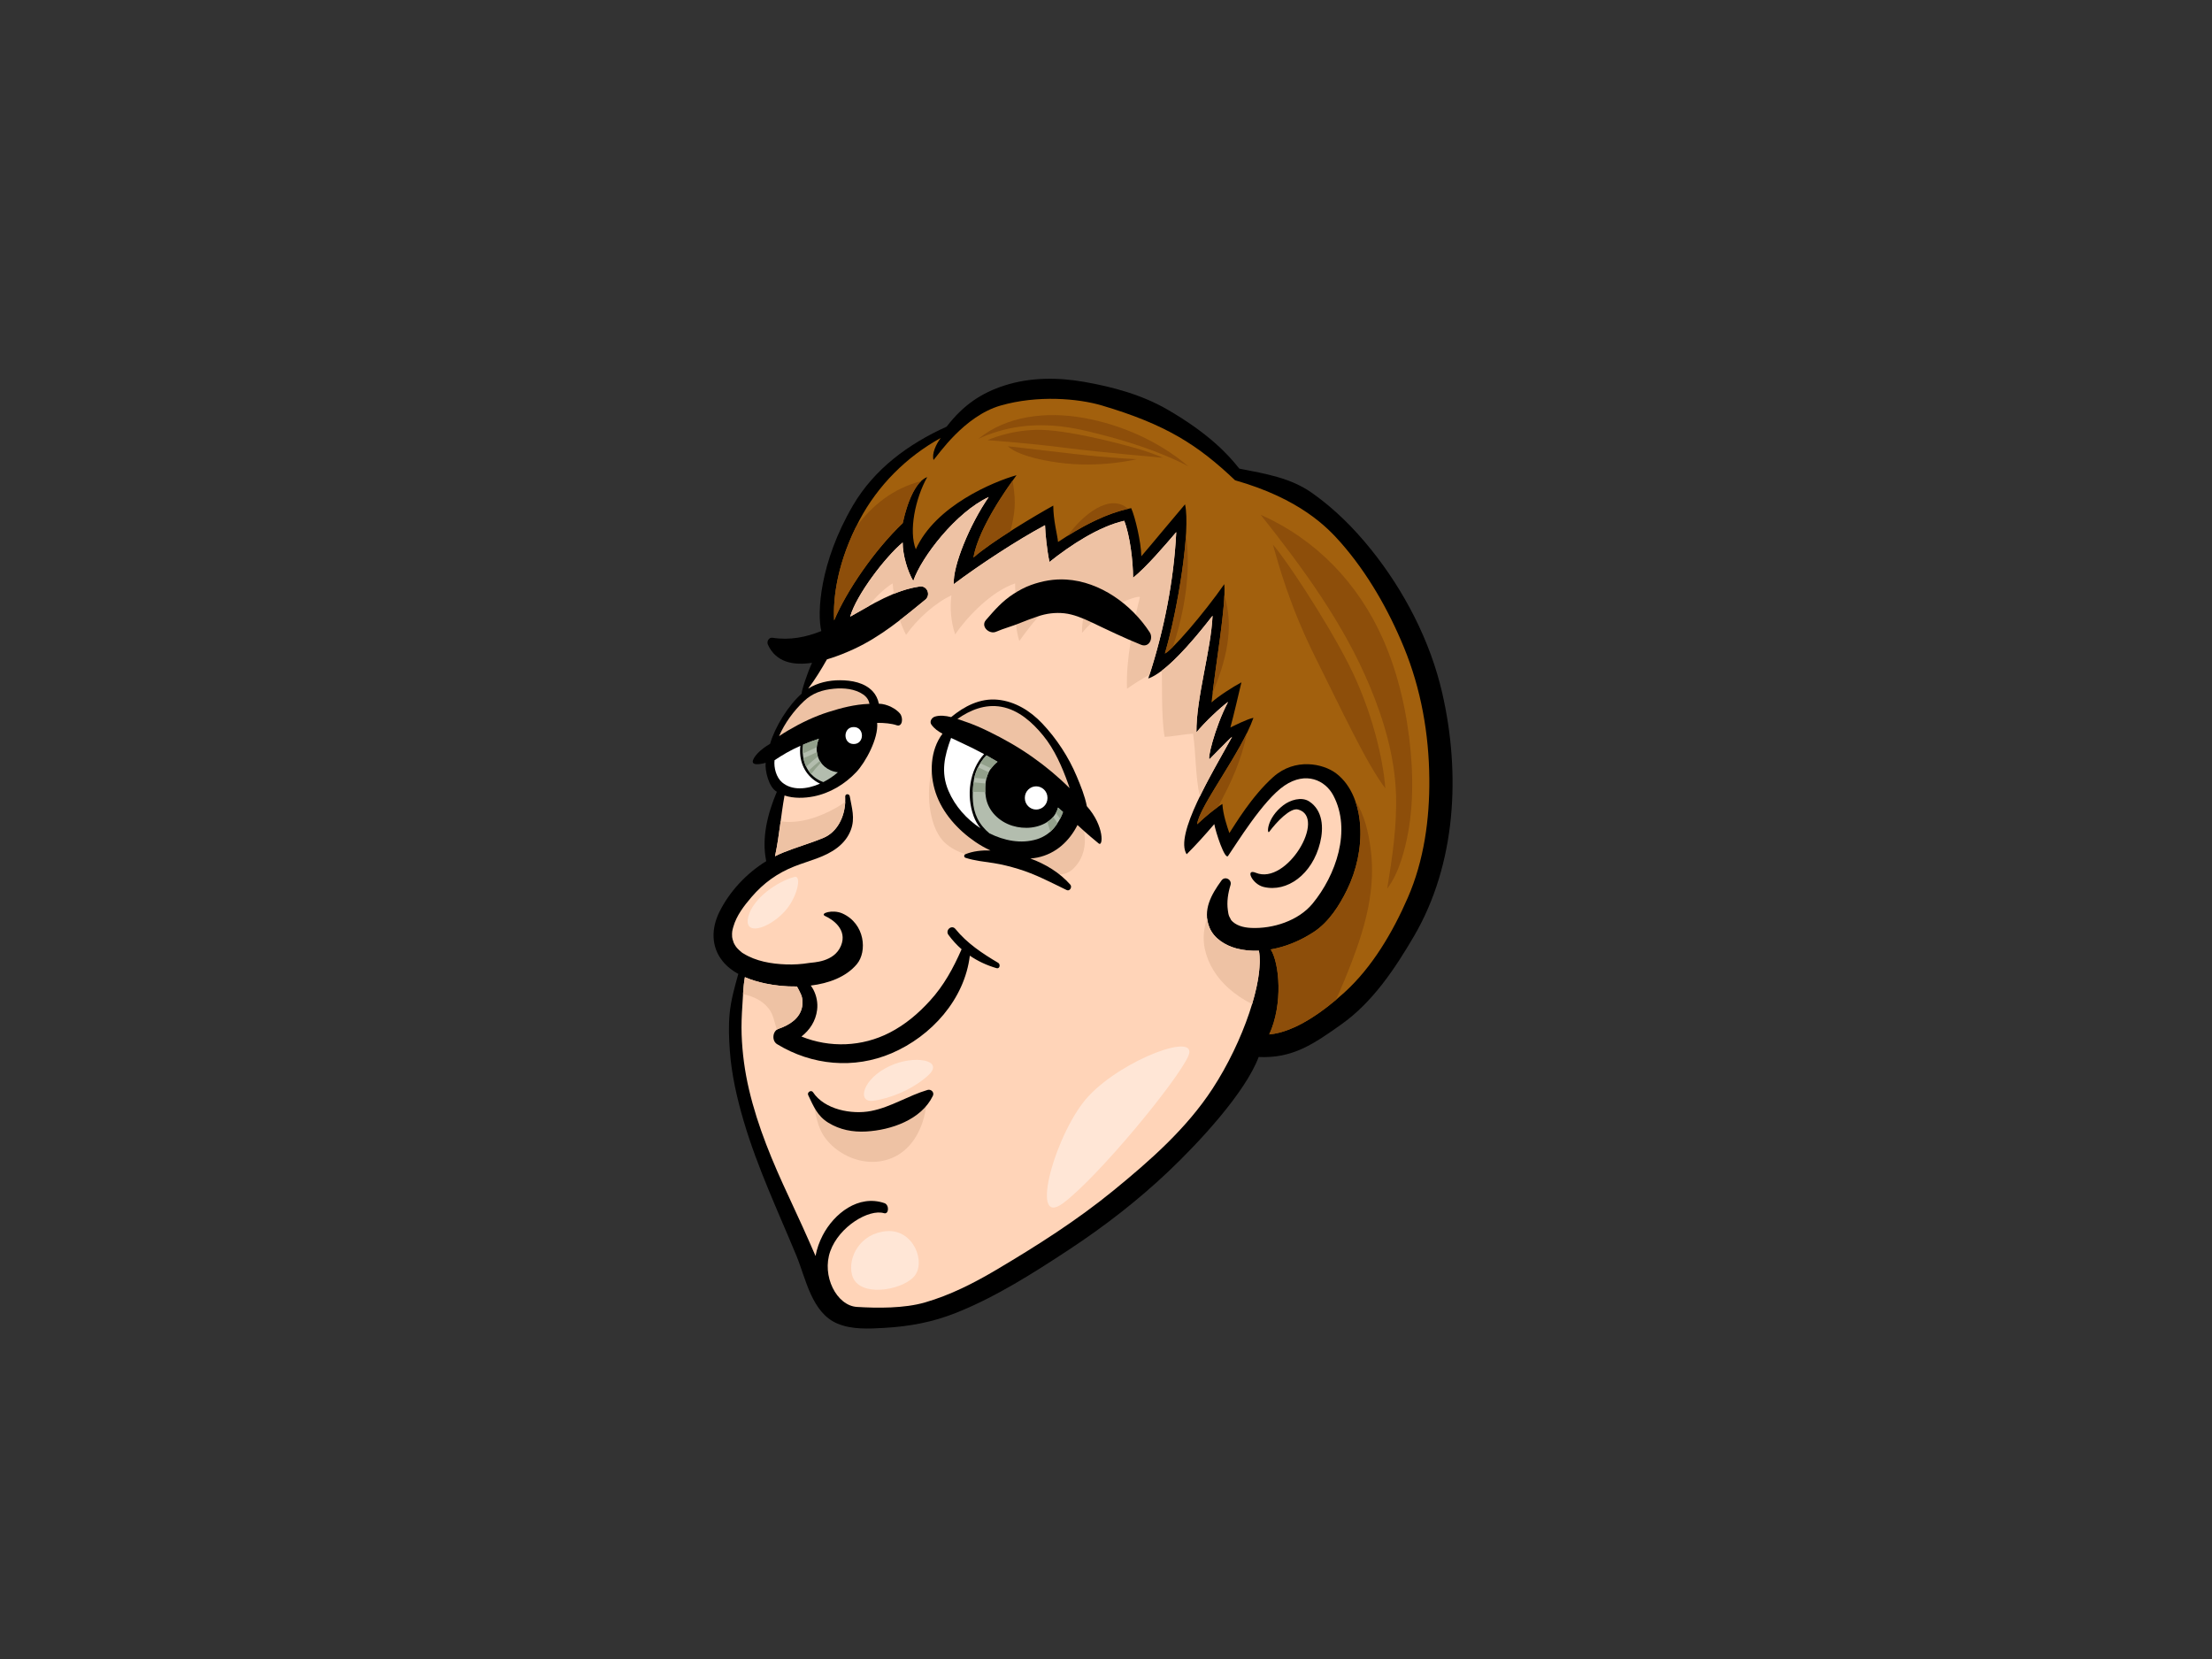 <?xml version="1.0" encoding="utf-8"?>
<!-- Generator: Adobe Illustrator 17.0.0, SVG Export Plug-In . SVG Version: 6.00 Build 0)  -->
<!DOCTYPE svg PUBLIC "-//W3C//DTD SVG 1.1//EN" "http://www.w3.org/Graphics/SVG/1.1/DTD/svg11.dtd">
<svg version="1.1" id="Layer_1" xmlns="http://www.w3.org/2000/svg" xmlns:xlink="http://www.w3.org/1999/xlink" x="0px" y="0px"
	 width="800px" height="600px" viewBox="0 0 800 600" enable-background="new 0 0 800 600" xml:space="preserve">
<rect x="0" y="0" width="800" height="600" fill="#333333" stroke="none"/>
<g>
	<path d="M521.603,250.634c-4.299-18.753-13.685-36.886-25.696-51.84c-6.21-7.73-13.242-14.764-21.36-20.488
		c-7.832-5.523-16.639-6.906-26.354-8.831c-4.034-5.177-11.135-12.738-25.835-21.274c-9.244-5.368-19.653-8.226-30.197-10.082
		c-9.585-1.69-19.6-1.684-28.887,1.306c-8.236,2.65-14.879,7.003-20.905,14.877c-13.823,6.246-26.156,15.289-33.903,28.53
		c-12.076,20.642-12.993,38.969-11.424,45.393c-5.508,2.206-11.277,3.42-17.65,2.429c-1.325-0.208-2.178,1.353-1.683,2.452
		c2.946,6.542,9.362,7.616,15.984,6.601c-1.585,3.229-4.078,10.889-3.697,11.095c-4.893,4.301-9.673,12.013-11.477,18.194
		c-3.895,2.29-5.728,4.58-6.186,5.954c-0.846,2.536,4.469,0.964,4.581,0.916c-0.309,2.87,1.145,8.939,4.047,10.486
		c-3.32,7.822-5.6,16.704-3.837,25.095c-7.185,4.412-13.34,11.028-16.984,18.454c-2.883,5.876-3.011,12.469,1.199,17.706
		c1.554,1.933,3.529,3.448,5.708,4.649c-0.048,0.09-0.091,0.191-0.122,0.307c-1.296,4.742-2.557,9.057-3.037,13.988
		c-0.432,4.433-0.259,8.969,0.062,13.402c0.626,8.658,2.566,17.171,5.013,25.48c4.935,16.763,12.405,32.596,19.067,48.703
		c3.469,8.389,5.518,20.656,14.879,24.576c5.213,2.183,11.339,1.863,16.855,1.544c9.124-0.525,17.487-2.05,26.023-5.452
		c14.348-5.719,27.927-14.364,40.796-22.83c12.781-8.404,24.916-17.801,36.023-28.324c10.894-10.324,27.743-28.419,32.611-41.373
		c12.313,0.584,19.874-4.685,30.024-11.889c11.173-7.933,19.246-20.011,26.127-31.774
		C526.689,312.411,528.278,279.754,521.603,250.634z"/>
	<path fill="#EEC2A4" d="M290.713,253.619c3.124-2.975,6.667-4.137,10.898-4.538c3.52-0.334,7.609,0.015,10.588,2.095
		c1.396,0.979,2.017,2.128,2.26,3.38c-0.098,0.004-0.196,0.008-0.291,0.013c-5.019,0.195-9.815,1.428-14.577,2.941
		c-5.069,1.609-9.911,3.931-14.487,6.626c-1.108,0.653-2.235,1.353-3.345,2.105C283.812,261.497,287.015,257.142,290.713,253.619z"
		/>
	<path fill="#FFFFFF" d="M308.758,269.09c-3.961,0-3.961-6.145,0-6.145C312.722,262.945,312.722,269.09,308.758,269.09z"/>
	<path fill="#FFFFFF" d="M294.82,282.412c-4.27-2.992-5.911-7.683-5.357-12.675c-3.785,1.681-6.616,3.395-9.34,5.212
		c-0.304,2.695,0.622,6.225,2.749,8.019c3.552,3,8.859,2.584,13.695,0.454C295.962,283.135,295.376,282.803,294.82,282.412z"/>
	<path fill="#B3BDAE" d="M290.467,269.3c-0.772,5.282,1.191,10.78,6.288,13.137c0.333,0.155,0.672,0.29,1.013,0.418
		c1.909-0.966,3.713-2.185,5.265-3.551c-3.895-0.46-6.294-3.002-7.142-5.408c-0.795-2.252-0.669-4.605,0.274-6.737
		C294.029,267.871,292.157,268.582,290.467,269.3z"/>
	<path fill="#FFD4B8" d="M444.544,331.384c-0.281-0.687-0.372-1.464-0.475-2.195c-0.433-3.055,0.059-6.156,0.962-9.097
		c0.609-1.99-2.008-3.364-3.25-1.662c-3.695,5.057-6.918,10.725-4.359,17.015c1.611,3.964,5.708,6.475,9.666,7.544
		c2.675,0.723,5.443,0.967,8.217,0.849c1.916,10.614-5.645,32.837-16.767,49.892c-9.412,14.427-22.57,25.997-35.876,36.862
		c-13.241,10.811-27.586,19.917-42.265,28.616c-8.197,4.855-16.707,9.189-25.886,11.843c-7.533,2.179-17.272,2.073-24.603,1.616
		c-7.331-0.458-12.829-11.225-9.622-20.16c3.207-8.935,13.974-15.351,19.427-13.744c1.783,0.525,1.997-3.002,0.137-3.639
		c-9.38-3.202-18.213,3.752-22.338,11.706c-1.225,2.366-2.098,4.872-2.566,7.416c-3.075-7.114-6.27-14.158-9.564-21.2
		c-5.902-12.614-11.328-25.469-14.511-39.068c-1.517-6.475-2.406-13.082-2.65-19.727c-0.129-3.521,0.024-7.059,0.261-10.572
		c0.227-3.357,0.305-6.962,0.918-10.271c2.422,1.044,4.994,1.773,7.466,2.296c3.374,0.714,7.327,1.139,11.37,1.076
		c0.512,0.826,0.915,1.775,1.311,2.559c0.694,1.376,0.84,3.11,0.583,4.616c-0.753,4.399-4.656,6.775-8.549,8.128
		c-2.226,0.773-2.529,4.336-0.55,5.544c12.593,7.687,27.825,9.126,41.468,3.275c14.31-6.133,26.338-19.423,28.255-35.266
		c2.888,1.975,6.11,3.479,9.648,4.513c1.185,0.349,1.511-1.391,0.6-1.929c-5.676-3.357-11.27-7.063-15.462-12.242
		c-1.351-1.672-3.774,0.424-2.526,2.124c1.435,1.954,3.029,3.689,4.769,5.221c-0.014,0.027-0.032,0.052-0.046,0.082
		c-3.002,6.79-6.348,12.988-11.395,18.517c-4.288,4.695-8.891,8.614-14.571,11.544c-10.006,5.156-21.667,5.557-31.917,1.412
		c3.011-2.355,5.174-5.595,5.667-9.654c0.303-2.483-0.179-5.011-1.319-7.236c-0.312-0.607-0.639-1.111-0.984-1.546
		c6.537-0.802,12.789-3.103,16.684-7.754c3.786-4.523,2.986-14.629-5.238-18.324c-3.483-1.565-8.42-0.059-6.21,0.947
		c2.52,1.143,8.173,4.78,5.69,10.753c-2.483,5.971-10.066,5.966-11.462,6.198c-2.768,0.458-5.588,0.632-8.391,0.532
		c-5.294-0.187-10.889-1.124-15.447-3.967c-0.76-0.473,0.055,0.105-0.847-0.618c-0.424-0.338-0.821-0.712-1.2-1.101
		c-0.583-0.592-1.048-1.313-1.494-2.252c0.08,0.116-0.3-0.924-0.358-1.16c-0.198-0.815-0.164-0.941-0.167-0.998
		c-0.096-1.613,0.08-2.235,0.434-3.49c1.147-4.063,3.846-7.58,6.594-10.777c4.356-5.072,9.335-8.662,15.552-11.114
		c5.269-2.08,11.003-3.25,15.551-6.792c2.167-1.689,3.844-3.779,4.816-6.374c1.592-4.235,0.345-7.918-0.404-12.179
		c-0.18-1.023-1.687-0.939-1.628,0.13c0.328,5.996-2.227,12.587-7.978,14.963c-4.752,1.964-9.705,3.338-14.469,5.265
		c-0.997,0.403-1.98,0.859-2.951,1.349c1.564-7.225,2.111-14.681,3.44-21.975c3.338,1.126,7.273,0.966,10.494,0.334
		c5.916-1.158,11.355-4.439,15.463-8.797c3.304-3.504,8.069-12.16,7.548-17.807c2.457-0.025,5.269,0.229,7.062,0.87
		c2.019,0.723,2.526-2.611,1.168-4.261c-1.357-1.651-4.565-3.483-7.612-3.532c-0.338-1.66-1.085-3.235-2.202-4.441
		c-2.996-3.233-7.659-4.029-11.871-4.044c-3.973-0.017-8.12,0.88-11.49,3.023c2.503-3.324,4.703-6.897,6.776-10.563
		c3.702-1.086,7.182-2.555,9.835-3.782c9.608-4.446,17.649-11.181,25.758-17.826c2.061-1.689,0.662-5.16-2.042-4.763
		c-9.095,1.328-17.075,6.374-25.146,10.916c2.203-7.876,12.741-21.62,18.994-26.829c-0.012,4.486,1.766,10.477,3.828,13.914
		c2.978-8.706,15.579-24.972,27.274-30.348c-6.884,9.958-13.07,25.078-12.612,31.494c9.083-6.836,22.984-15.974,32.992-21.307
		c0.099,3.14,0.687,8.935,1.603,13.288c7.79-6.184,17.801-12.764,27.034-14.891c2.062,5.269,3.206,14.549,3.207,20.62
		c5.04-4.126,11.21-11.383,15.611-16.515c-0.873,17.753-4.57,36.203-10.113,52.943c5.957-2.061,14.893-11.912,23.245-22.704
		c-0.54,12.286-5.966,29.824-5.834,42.176c2.979-3.664,8.927-9.217,11.433-11.004c-5.017,9.63-7.67,21.572-6.621,20.629
		c0.646-0.58,7.348-7.572,8.085-8.021c-7.273,13.229-20.915,35.514-16.429,42.487c3.5-3.481,6.78-7.166,9.998-10.908
		c0.483,2.878,3.853,13.118,4.99,11.494c2.834-4.046,12.601-20.16,20.391-25.429s14.78-1.893,17.66,3.555
		c6.67,12.608,0.945,28.902-7.519,39.153c-5.116,6.195-14.32,9.12-22.154,8.775c-3.109-0.137-5.71-0.977-7.319-2.872
		C445.34,332.81,444.662,331.678,444.544,331.384z"/>
	<path fill="#EEC2A4" d="M322.862,211.004c0.084,1.235,0.213,2.496,0.386,3.771c3.019-1.231,6.124-2.187,9.373-2.66
		c2.704-0.397,4.103,3.074,2.042,4.763c-3.052,2.502-6.095,5.017-9.216,7.416c0.629,1.847,1.375,3.639,2.254,5.317
		c4.033-5.792,10.693-11.673,16.39-14.29c-0.572,4.784-0.154,9.565,1.346,14.11c4.379-6.361,13.092-15.557,21.684-18.427
		c0.286,6.87-0.547,14.164,1.522,20.82c2.893-3.996,5.87-7.965,9.369-11.442c3.679-3.656,8.185-7.385,13.62-7.536
		c0.75-0.023,1.412,0.649,1.397,1.395c-0.098,4.883-1.853,9.771-1.703,14.654c8.633-10.376,21.168-13.866,20.926-12.893
		c-2.414,9.706-5.127,23.039-4.645,33.091c2.627-1.834,5.318-3.563,8.135-5.086c5.29-16.368,8.817-34.285,9.664-51.55
		c-4.4,5.132-10.571,12.389-15.611,16.515c-0.001-6.071-1.145-15.351-3.207-20.62c-9.233,2.127-19.244,8.707-27.034,14.891
		c-0.916-4.353-1.504-10.148-1.603-13.288c-10.009,5.333-23.909,14.471-32.992,21.307c-0.458-6.415,5.728-21.535,12.612-31.494
		c-11.695,5.376-24.296,21.643-27.274,30.348c-2.062-3.437-3.839-9.428-3.828-13.914c-6.253,5.208-16.792,18.952-18.994,26.829
		c2.232-1.254,4.457-2.548,6.701-3.792C316.204,216.105,320.872,212.036,322.862,211.004z"/>
	<path fill="#EEC2A4" d="M421.208,266.481c2.959-0.076,6.533-0.916,10.273-1.154c1.1,7.465,0.811,15.341,2.445,22.749
		c3.653-7.538,8.336-15.524,11.677-21.601c-0.737,0.45-7.439,7.441-8.085,8.021c-1.049,0.943,1.604-10.998,6.621-20.629
		c-2.506,1.788-8.454,7.341-11.433,11.004c-0.132-12.351,5.294-29.889,5.834-42.176c-6.325,8.168-12.982,15.801-18.429,19.919
		C420.465,242.844,419.796,259.001,421.208,266.481z"/>
	<path fill="#EEC2A4" d="M366.466,274.775c-7.218-3.5-15.311-6.578-23.412-6.958c-0.254-0.011-0.469-0.084-0.651-0.187
		c-5.859,6.565-7.363,17.478-5.908,25.761c0.784,4.458,2.412,9.221,6.086,12.137c4.907,3.887,11.158,4.538,17.156,5.351
		c2.955,0.399,6.039,0.735,8.876,1.689c2.108,0.712,4.184,1.513,6.302,2.195c3.93,1.263,9.412,2.868,12.917-0.29
		c6.829-6.154,5.134-16.395,0.264-23.072C382.714,284.025,374.582,278.712,366.466,274.775z"/>
	<path fill="#EEC2A4" d="M297.712,303.066c5.143-2.126,7.723-7.622,7.978-13.045c-1.013,0.74-2.085,1.435-3.224,2.084
		c-5.882,3.355-13.3,5.985-20.137,4.914c-0.571,4.248-1.135,8.492-2.037,12.66c0.971-0.489,1.954-0.945,2.951-1.349
		C288.007,306.404,292.96,305.03,297.712,303.066z"/>
	<path fill="#EEC2A4" d="M290.128,363.954c0.257-1.506,0.111-3.24-0.583-4.616c-0.396-0.784-0.799-1.733-1.311-2.559
		c-4.043,0.063-7.996-0.361-11.37-1.076c-2.472-0.523-5.043-1.252-7.466-2.296c-0.367,1.981-0.541,4.067-0.671,6.141
		c0.764,0.156,1.521,0.347,2.267,0.588c2.738,0.882,5.141,2.29,6.957,4.551c1.876,2.342,2.093,5.103,3.013,7.721
		c0.186-0.132,0.389-0.246,0.616-0.326C285.472,370.73,289.375,368.353,290.128,363.954z"/>
	<path fill="#EEC2A4" d="M294.644,397.756c-0.396,1.935,0.185,4.555,0.501,5.931c0.625,2.729,1.533,5.441,3.194,7.731
		c4.166,5.737,11.724,9.378,18.83,8.717c12.299-1.151,17.958-12.912,18.083-24.053C323.753,403.758,304.279,409.716,294.644,397.756
		z"/>
	<path fill="#EEC2A4" d="M435.762,343.3c1.209,5.498,4.33,10.315,8.504,14.047c2.559,2.29,5.46,4.244,8.57,5.801
		c2.321-7.729,3.311-14.641,2.469-19.309c-2.773,0.118-5.542-0.126-8.217-0.849c-3.958-1.069-8.055-3.58-9.666-7.544
		c-0.463-1.137-0.734-2.254-0.851-3.351C435.353,335.684,434.925,339.5,435.762,343.3z"/>
	<path fill="#A2600D" d="M509.163,324.64c-5.448,12.503-12.86,25.158-22.952,34.316c-7.912,7.181-17.994,14.284-27.078,15.152
		c-0.032,0.002-0.059,0.002-0.092,0.004c5.055-10.956,3.681-25.845,0.538-30.734c5.668-0.99,11.177-3.38,15.763-6.448
		c5.317-3.561,9.027-9.397,11.803-15.034c3.466-7.046,5.267-15.204,4.805-23.051c-0.416-7.049-2.876-14.713-8.7-19.135
		c-4.695-3.565-14.872-5.731-22.74,1.286c-7.872,7.017-13.944,17.37-15.889,20.303c-0.834-2.441-2.292-6.643-2.521-10.538
		c-2.29,1.374-5.956,4.355-9.126,7.343c0.65-6.424,15.931-25.826,20.354-38.499c-2.292,0.458-6.992,2.851-8.345,3.502
		c1.166-4.21,2.847-11.521,3.992-16.332c-2.908,1.538-8.383,5.036-10.801,7.263c1.233-12.2,5.303-34.984,4.616-42.774
		c-7.331,10.538-19.016,24.057-21.485,25.087c4.723-16.003,9.343-44.79,7.28-53.954c-4.469,5.217-11.333,13.57-15.803,18.785
		c-0.113-5.248-2.223-14.154-3.67-17.41c-9.448,1.908-18.486,6.956-26.454,12.242c-0.265-2.703-1.726-7.888-1.726-13.158
		c-6.338,3.506-22.189,12.909-28.866,18.787c1.18-7.023,6.643-17.642,15.578-29.784c-8.246,2.32-29.326,10.997-36.428,26.805
		c-2.608-6.623-0.228-18.328,4.125-26.118c-3.666,1.374-6.874,7.56-8.85,16.644c-10.167,9.703-20.247,24.364-24.806,35.178
		c-0.481-8.29,1.249-21.337,9.141-36.242c6.689-12.633,17.101-22.978,29.414-29.735c-1.693,2.243-3.297,5.68-2.609,7.971
		c1.621-1.725,10.992-15.897,24.285-19.703c13.293-3.807,27.907-2.598,36.656,0c23.14,6.873,34.596,14.204,48.112,27.034
		c23.368,6.644,33.348,16.982,38.251,22.571c9.685,11.039,17.25,24.322,22.818,37.869c6.204,15.084,9.051,31.322,9.183,47.6
		C517.057,296.288,515.01,311.219,509.163,324.64z"/>
	<path fill="#8D4E0A" d="M459.133,374.108c7.945-0.759,16.652-6.288,24.005-12.465c2.103-4.592,4.021-9.267,5.803-13.931
		c5.034-13.164,8.656-26.566,6.771-40.739c-0.794-5.975-2.212-12.315-5.597-17.416c1.078,3,1.651,6.202,1.834,9.288
		c0.462,7.847-1.338,16.005-4.805,23.051c-2.775,5.637-6.486,11.473-11.803,15.034c-4.586,3.067-10.095,5.458-15.763,6.448
		c3.143,4.889,4.517,19.778-0.538,30.734C459.074,374.11,459.101,374.11,459.133,374.108z"/>
	<path fill="#8D4E0A" d="M333.095,174.033c-10.012,2.561-17.771,8.743-23.641,16.783c-6.724,13.781-8.224,25.762-7.772,33.55
		c4.559-10.813,14.639-25.474,24.806-35.178C328.049,182.013,330.378,176.648,333.095,174.033z"/>
	<path fill="#8D4E0A" d="M365.411,192.127c0.939-3.424,1.577-6.94,1.595-10.499c0.014-2.661-0.402-5.249-0.76-7.845
		c-8.105,11.336-13.066,21.21-14.183,27.859C355.159,198.915,360.232,195.429,365.411,192.127z"/>
	<path fill="#8D4E0A" d="M442.815,215.347c-0.382,8.895-2.981,24.635-4.269,35.343C443.296,239.257,446.521,227.274,442.815,215.347
		z"/>
	<path fill="#8D4E0A" d="M428.936,193.225c-0.75,12.707-4.163,31.365-7.634,43.124c0.552-0.229,1.566-1.088,2.886-2.391
		C428.519,220.706,430.785,206.865,428.936,193.225z"/>
	<path fill="#8D4E0A" d="M432.972,298.104c2.512-2.366,5.332-4.727,7.536-6.288c4.62-8.456,8.616-17.152,10.427-26.627
		C444.958,277.391,433.532,292.566,432.972,298.104z"/>
	<path fill="#8D4E0A" d="M386.155,193.76c6.751-4.214,14.153-7.987,21.846-9.743C401.329,178.115,391.413,186.352,386.155,193.76z"
		/>
	<path fill="#8D4E0A" d="M391.728,151.107c-13.227-2.318-27.608-0.828-37.935,7.648c2.303-1.119,4.728-2.005,7.108-2.719
		c10.423-3.127,20.99-2.739,31.523-0.283c9.483,2.209,19.024,4.933,28.047,8.614c3.124,1.275,6.272,2.669,9.3,4.282
		C419.106,159.551,405.354,153.495,391.728,151.107z"/>
	<path fill="#8D4E0A" d="M506.85,310.881c4.015-12.492,4.527-26.232,3.332-39.218c-1.269-13.75-4.382-27.801-9.984-40.47
		c-8.91-20.152-24.15-36.097-44.245-44.999c15.299,19.276,30.083,39.4,39.56,62.246c5.103,12.299,8.92,25.41,9.366,38.787
		c0.38,11.498-1.347,22.862-3.176,34.18C504.044,318.274,505.661,314.579,506.85,310.881z"/>
	<path d="M393.069,291.568c-0.728-3.733-2.186-7.275-3.651-10.78c-2.912-6.96-7.289-13.652-12.475-19.133
		c-4.302-4.546-9.828-7.994-16.149-8.599c-6.333-0.605-12.064,2.361-16.799,6.294c-2.026-0.508-4.091-0.742-5.89-0.172
		c-1.103,0.349-2.038,1.748-1.268,2.864c0.99,1.435,2.456,2.46,4.026,3.315c-4.474,5.952-4.773,14.364-2.495,21.27
		c2.437,7.387,8.051,13.553,14.388,17.864c1.689,1.151,3.528,2.195,5.46,3.091c-3.174-0.105-6.319,0.242-9.101,1.368
		c-0.556,0.225-0.52,1.084,0.045,1.271c3.329,1.095,6.796,1.399,10.258,1.939c2.989,0.469,5.938,1.231,8.83,2.103
		c6.199,1.868,11.749,4.845,17.535,7.639c1.136,0.551,2.057-1.107,1.308-1.954c-3.849-4.351-8.976-7.456-14.433-9.454
		c0.844-0.067,1.685-0.177,2.516-0.347c6.707-1.374,11.571-5.954,14.519-11.767c3.606,3.376,6.159,5.412,7.679,6.681
		C398.962,306.385,399.487,298.778,393.069,291.568z"/>
	<path fill="#FFFFFF" d="M352.117,295.156c-2.715-7.477-1.555-16.53,3.791-22.429c-1.224-0.662-2.455-1.309-3.701-1.924
		c-2.648-1.311-5.33-2.557-8.003-3.813c-0.077-0.036-0.156-0.074-0.233-0.109c-2.368,6.443-3.825,12.391-0.927,19.171
		c2.365,5.534,6.544,10.223,11.583,13.499C353.587,298.274,352.724,296.83,352.117,295.156z"/>
	<path fill="#B3BDAE" d="M382.655,292.063c-0.495,1.889-1.646,3.58-3.219,4.746c-3.755,2.788-8.883,3.189-13.268,1.847
		c-4.768-1.46-8.829-5.301-9.616-10.366c-0.509-3.288-0.29-7.446,1.781-10.225c0.689-0.922,1.492-1.842,2.436-2.557
		c-1.327-0.801-2.668-1.576-4.023-2.324c-2.677,2.794-4.303,6.183-4.715,10.17c-0.433,4.177-0.463,8.738,1.435,12.591
		c1.09,2.214,2.598,3.971,4.356,5.435c5.287,2.643,11.434,3.904,17.204,2.139c2.508-0.767,4.937-2.427,6.521-4.523
		c1.08-1.427,2.013-2.956,2.651-4.632c0.091-0.239,0.176-0.471,0.256-0.695C383.856,293.131,383.255,292.595,382.655,292.063z"/>
	<path fill="#92A08B" d="M295.402,270.202c0.079-1.038,0.331-2.063,0.763-3.042c-2.135,0.712-4.007,1.422-5.698,2.141
		c-0.156,1.063-0.194,2.13-0.125,3.185C292.073,271.83,293.737,271.017,295.402,270.202z"/>
	<path fill="#92A08B" d="M295.797,273.605c-0.167-0.532-0.282-1.065-0.35-1.603c-1.607,0.788-3.219,1.563-4.895,2.181
		c0.205,1.082,0.541,2.126,1.007,3.103C292.919,275.987,294.333,274.767,295.797,273.605z"/>
	<path fill="#92A08B" d="M296.909,275.815c-0.151-0.208-0.292-0.422-0.419-0.637c-1.407,1.132-2.768,2.326-4.074,3.591
		c0.283,0.414,0.596,0.809,0.936,1.181C294.457,278.487,295.645,277.111,296.909,275.815z"/>
	<path fill="#92A08B" d="M358.472,277.889c0.659-0.864,1.415-1.712,2.297-2.38c-1.327-0.801-2.668-1.576-4.023-2.324
		c-0.85,0.889-1.593,1.834-2.226,2.843C355.845,276.634,357.163,277.252,358.472,277.889z"/>
	<path fill="#92A08B" d="M356.368,286.486c-0.062-1.021-0.056-2.078,0.064-3.122c-1.448-0.151-2.899-0.281-4.349-0.437
		c-0.017,0.145-0.038,0.284-0.052,0.429c-0.103,0.994-0.182,2.008-0.219,3.029C353.334,286.389,354.853,286.412,356.368,286.486z"/>
	<path fill="#92A08B" d="M383.396,296.126c0.301-0.571,0.571-1.155,0.802-1.763c0.091-0.239,0.176-0.471,0.256-0.695
		c-0.599-0.538-1.2-1.074-1.8-1.605c-0.179,0.683-0.447,1.34-0.787,1.954C382.418,294.692,382.924,295.398,383.396,296.126z"/>
	<path fill="#92A08B" d="M379.915,300.74c0.603-0.536,1.159-1.116,1.632-1.744c0.313-0.412,0.612-0.838,0.896-1.269
		c-0.481-0.788-0.999-1.55-1.566-2.277c-0.427,0.502-0.909,0.966-1.441,1.359c-0.204,0.153-0.415,0.294-0.626,0.431
		C379.111,298.425,379.502,299.585,379.915,300.74z"/>
	<path fill="#92A08B" d="M356.713,281.739c0.199-0.853,0.48-1.678,0.864-2.439c-1.282-0.622-2.571-1.227-3.868-1.819
		c-0.595,1.198-1.043,2.471-1.344,3.824C353.814,281.46,355.265,281.59,356.713,281.739z"/>
	<path fill="#FFFFFF" d="M370.652,288.7v-0.229c0-2.229,1.86-4.088,4.09-4.088c2.228,0,4.089,1.859,4.089,4.088v0.229
		c0,2.229-1.861,4.091-4.089,4.091C372.512,292.79,370.652,290.929,370.652,288.7z"/>
	<path fill="#EEC2A4" d="M373.608,273.937c-5.121-3.635-10.582-6.742-16.228-9.481c-2.645-1.286-5.394-2.485-8.182-3.429
		c-0.904-0.307-1.899-0.668-2.936-1.008c4.66-3.267,10.049-5.446,15.871-4.406c6.244,1.12,11.272,5.664,15.151,10.412
		c4.138,5.065,6.842,11.328,9.028,17.435c0.19,0.529,0.366,1.065,0.544,1.599C382.794,281.002,378.35,277.307,373.608,273.937z"/>
	<path d="M415.813,228.692c-6.562-10.088-17.914-18.326-30.176-19.091c-4.382-0.273-8.677,0.487-12.792,1.983
		c-2.222,0.807-4.314,1.937-6.293,3.216c-4.089,2.647-6.789,5.775-9.974,9.45c-2.032,2.344,1.24,5.282,3.656,4.233
		c2.877-1.25,5.903-1.998,8.807-3.217c2.044-0.859,4.078-1.559,6.169-2.294c3.267-1.145,6.552-1.502,9.69-1.17
		c3.224,0.338,6.634,1.721,9.854,3.256c5.873,2.803,11.915,5.706,17.928,8.131C415.571,234.356,417.217,230.849,415.813,228.692z"/>
	<path d="M473.488,289.845c-2.794-1.819-6.922-0.498-9.374,1.395c-6.206,4.792-5.914,10.698-5.076,9.582
		c2.731-3.643,7.635-8.803,10.441-8.051c10.423,2.803-4.055,27.547-15.324,22.872c-3.927-1.624-1.292,4.126,2.836,5.13
		c8.477,2.063,17.622-4.498,20.45-16.005C478.772,299.36,478.432,293.07,473.488,289.845z"/>
	<path d="M335.464,394.192c-7.048,2.072-13.2,6.215-20.482,7.62c-6.956,1.342-16.786-0.504-20.945-6.794
		c-0.645-0.977-2.233,0.011-1.74,1.042c1.905,3.977,3.284,7.53,7.275,9.983c4.165,2.561,8.792,3.446,13.644,3.179
		c9.067-0.502,20.016-4.269,24.173-12.906C338.005,395.041,336.726,393.821,335.464,394.192z"/>
	<path fill="#FFE6D6" d="M283.682,329.749c-5.864,6.301-15.157,9.051-12.954,1.441c1.837-6.347,10.076-12.234,16.553-14.034
		C290.153,316.358,288.355,324.73,283.682,329.749z"/>
	<path fill="#FFE6D6" d="M321.825,385.526c8.878-4.124,19.79-2.16,14.033,3.235c-5.757,5.399-14.393,8.637-20.15,9.357
		C309.95,398.84,311.75,390.203,321.825,385.526z"/>
	<path fill="#FFE6D6" d="M308.151,461.091c-1.638-6.28,2.878-15.114,12.594-15.835c9.716-0.718,14.393,11.515,9.716,16.553
		C325.783,466.848,310.31,469.365,308.151,461.091z"/>
	<path fill="#FFE6D6" d="M393.791,396.319c12.612-13.374,39.941-23.389,35.983-14.393c-3.958,8.996-32.745,43.9-45.34,53.256
		C371.842,444.539,381.917,408.916,393.791,396.319z"/>
	<path fill="#8D4E0A" d="M460.362,196.972c3.958,4.317,18.71,26.268,27.347,43.18c8.637,16.912,12.593,34.902,13.313,44.978
		c-6.836-8.996-15.83-28.425-25.19-47.138C466.479,219.282,462.519,204.528,460.362,196.972z"/>
	<path fill="#8D4E0A" d="M357.143,159.204c0,0,7.487-3.537,17.784-3.745c10.296-0.208,29.017,4.681,35.57,6.553
		c6.552,1.873,10.088,3.536,10.088,3.536s-21.944-1.872-35.776-3.64C370.975,160.14,357.143,159.204,357.143,159.204z"/>
	<path fill="#8D4E0A" d="M364.528,161.388c0,0,11.439,1.351,24.128,2.808c12.689,1.457,22.465,1.872,22.465,1.872
		s-13.104,3.328-28.289,1.248C367.647,165.236,364.528,161.388,364.528,161.388z"/>
</g>
</svg>
